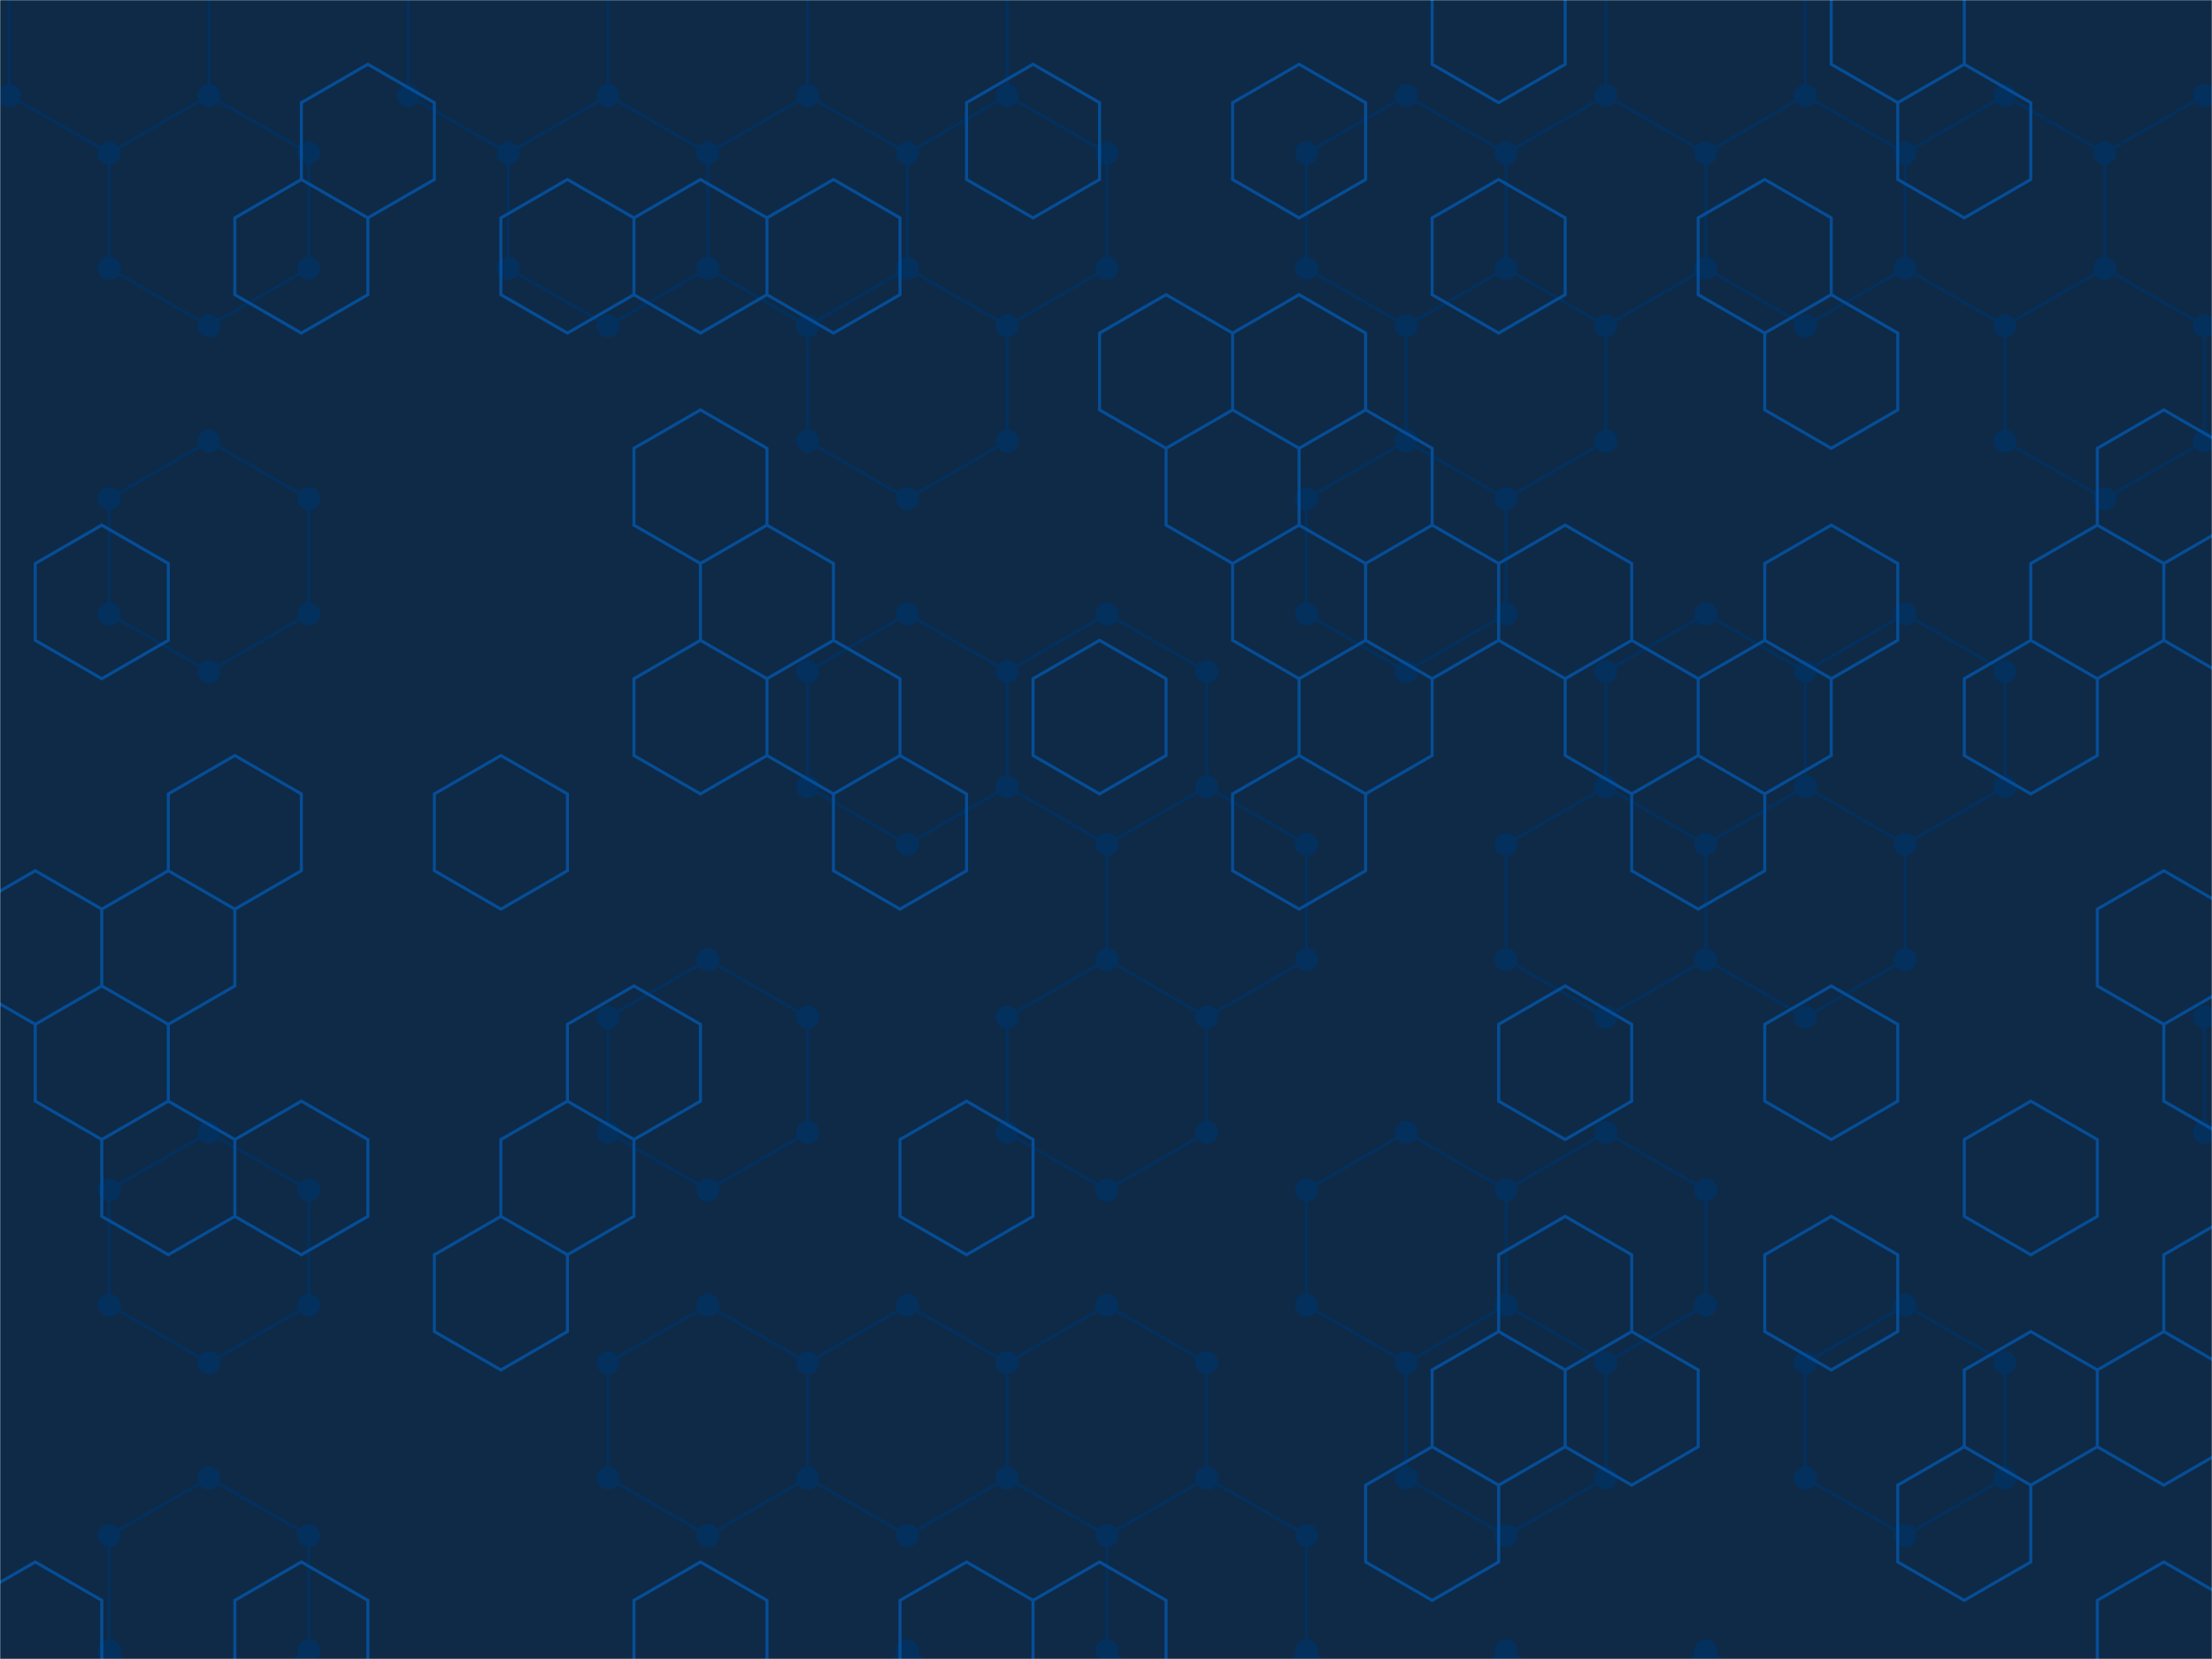 <svg xmlns="http://www.w3.org/2000/svg" version="1.1" xmlns:xlink="http://www.w3.org/1999/xlink" xmlns:svgjs="http://svgjs.com/svgjs" width="1440" height="1080" preserveAspectRatio="none" viewBox="0 0 1440 1080"><g mask="url(&quot;#SvgjsMask1004&quot;)" fill="none"><rect width="1440" height="1080" x="0" y="0" fill="#0e2a47"></rect><path d="M71.08 -50.31L136.03 -12.81L136.03 62.19L71.08 99.69L6.13 62.19L6.13 -12.81zM136.03 62.19L200.99 99.69L200.99 174.69L136.03 212.19L71.08 174.69L71.08 99.69zM136.03 287.19L200.99 324.69L200.99 399.69L136.03 437.19L71.08 399.69L71.08 324.69zM136.03 737.19L200.99 774.69L200.99 849.69L136.03 887.19L71.08 849.69L71.08 774.69zM136.03 962.19L200.99 999.69L200.99 1074.69L136.03 1112.19L71.08 1074.69L71.08 999.69zM330.89 -50.31L395.85 -12.81L395.85 62.19L330.89 99.69L265.94 62.19L265.94 -12.81zM395.85 62.19L460.8 99.69L460.8 174.69L395.85 212.19L330.89 174.69L330.89 99.69zM460.8 -50.31L525.76 -12.81L525.76 62.19L460.8 99.69L395.85 62.19L395.85 -12.81zM525.76 62.19L590.71 99.69L590.71 174.69L525.76 212.19L460.8 174.69L460.8 99.69zM460.8 624.69L525.76 662.19L525.76 737.19L460.8 774.69L395.85 737.19L395.85 662.19zM460.8 849.69L525.76 887.19L525.76 962.19L460.8 999.69L395.85 962.19L395.85 887.19zM590.71 -50.31L655.66 -12.81L655.66 62.19L590.71 99.69L525.76 62.19L525.76 -12.81zM655.66 62.19L720.62 99.69L720.62 174.69L655.66 212.19L590.71 174.69L590.71 99.69zM590.71 174.69L655.66 212.19L655.66 287.19L590.71 324.69L525.76 287.19L525.76 212.19zM590.71 399.69L655.66 437.19L655.66 512.19L590.71 549.69L525.76 512.19L525.76 437.19zM590.71 849.69L655.66 887.19L655.66 962.19L590.71 999.69L525.76 962.19L525.76 887.19zM590.71 1074.69L655.66 1112.19L655.66 1187.19L590.71 1224.69L525.76 1187.19L525.76 1112.19zM720.62 399.69L785.57 437.19L785.57 512.19L720.62 549.69L655.66 512.19L655.66 437.19zM785.57 512.19L850.53 549.69L850.53 624.69L785.57 662.19L720.62 624.69L720.62 549.69zM720.62 624.69L785.57 662.19L785.57 737.19L720.62 774.69L655.66 737.19L655.66 662.19zM720.62 849.69L785.57 887.19L785.57 962.19L720.62 999.69L655.66 962.19L655.66 887.19zM785.57 962.19L850.53 999.69L850.53 1074.69L785.57 1112.19L720.62 1074.69L720.62 999.69zM915.48 62.19L980.43 99.69L980.43 174.69L915.48 212.19L850.52 174.69L850.52 99.69zM915.48 287.19L980.43 324.69L980.43 399.69L915.48 437.19L850.52 399.69L850.52 324.69zM915.48 737.19L980.43 774.69L980.43 849.69L915.48 887.19L850.52 849.69L850.52 774.69zM850.52 1074.69L915.48 1112.19L915.48 1187.19L850.52 1224.69L785.57 1187.19L785.57 1112.19zM1045.39 62.19L1110.34 99.69L1110.34 174.69L1045.39 212.19L980.43 174.69L980.43 99.69zM980.43 174.69L1045.39 212.19L1045.39 287.19L980.43 324.69L915.48 287.19L915.48 212.19zM1045.39 512.19L1110.34 549.69L1110.34 624.69L1045.39 662.19L980.43 624.69L980.43 549.69zM1045.39 737.19L1110.34 774.69L1110.34 849.69L1045.39 887.19L980.43 849.69L980.43 774.69zM980.43 849.69L1045.39 887.19L1045.39 962.19L980.43 999.69L915.48 962.19L915.48 887.19zM980.43 1074.69L1045.39 1112.19L1045.39 1187.19L980.43 1224.69L915.48 1187.19L915.48 1112.19zM1110.34 -50.31L1175.29 -12.81L1175.29 62.19L1110.34 99.69L1045.39 62.19L1045.39 -12.81zM1175.29 62.19L1240.25 99.69L1240.25 174.69L1175.29 212.19L1110.34 174.69L1110.34 99.69zM1110.34 399.69L1175.29 437.19L1175.29 512.19L1110.34 549.69L1045.39 512.19L1045.39 437.19zM1175.29 512.19L1240.25 549.69L1240.25 624.69L1175.29 662.19L1110.34 624.69L1110.34 549.69zM1110.34 1074.69L1175.29 1112.19L1175.29 1187.19L1110.34 1224.69L1045.39 1187.19L1045.39 1112.19zM1305.2 62.19L1370.15 99.69L1370.15 174.69L1305.2 212.19L1240.25 174.69L1240.25 99.69zM1240.25 399.69L1305.2 437.19L1305.2 512.19L1240.25 549.69L1175.29 512.19L1175.29 437.19zM1240.25 849.69L1305.2 887.19L1305.2 962.19L1240.25 999.69L1175.29 962.19L1175.29 887.19zM1435.11 62.19L1500.06 99.69L1500.06 174.69L1435.11 212.19L1370.15 174.69L1370.15 99.69zM1370.15 174.69L1435.11 212.19L1435.11 287.19L1370.15 324.69L1305.2 287.19L1305.2 212.19zM1565.02 62.19L1629.97 99.69L1629.97 174.69L1565.02 212.19L1500.06 174.69L1500.06 99.69zM1565.02 287.19L1629.97 324.69L1629.97 399.69L1565.02 437.19L1500.06 399.69L1500.06 324.69zM1565.02 512.19L1629.97 549.69L1629.97 624.69L1565.02 662.19L1500.06 624.69L1500.06 549.69zM1500.06 624.69L1565.02 662.19L1565.02 737.19L1500.06 774.69L1435.11 737.19L1435.11 662.19z" stroke="#03305d" stroke-width="2"></path><path d="M63.58 -50.31 a7.5 7.5 0 1 0 15 0 a7.5 7.5 0 1 0 -15 0zM128.53 -12.81 a7.5 7.5 0 1 0 15 0 a7.5 7.5 0 1 0 -15 0zM128.53 62.19 a7.5 7.5 0 1 0 15 0 a7.5 7.5 0 1 0 -15 0zM63.58 99.69 a7.5 7.5 0 1 0 15 0 a7.5 7.5 0 1 0 -15 0zM-1.37 62.19 a7.5 7.5 0 1 0 15 0 a7.5 7.5 0 1 0 -15 0zM-1.37 -12.81 a7.5 7.5 0 1 0 15 0 a7.5 7.5 0 1 0 -15 0zM193.49 99.69 a7.5 7.5 0 1 0 15 0 a7.5 7.5 0 1 0 -15 0zM193.49 174.69 a7.5 7.5 0 1 0 15 0 a7.5 7.5 0 1 0 -15 0zM128.53 212.19 a7.5 7.5 0 1 0 15 0 a7.5 7.5 0 1 0 -15 0zM63.58 174.69 a7.5 7.5 0 1 0 15 0 a7.5 7.5 0 1 0 -15 0zM128.53 287.19 a7.5 7.5 0 1 0 15 0 a7.5 7.5 0 1 0 -15 0zM193.49 324.69 a7.5 7.5 0 1 0 15 0 a7.5 7.5 0 1 0 -15 0zM193.49 399.69 a7.5 7.5 0 1 0 15 0 a7.5 7.5 0 1 0 -15 0zM128.53 437.19 a7.5 7.5 0 1 0 15 0 a7.5 7.5 0 1 0 -15 0zM63.58 399.69 a7.5 7.5 0 1 0 15 0 a7.5 7.5 0 1 0 -15 0zM63.58 324.69 a7.5 7.5 0 1 0 15 0 a7.5 7.5 0 1 0 -15 0zM128.53 737.19 a7.5 7.5 0 1 0 15 0 a7.5 7.5 0 1 0 -15 0zM193.49 774.69 a7.5 7.5 0 1 0 15 0 a7.5 7.5 0 1 0 -15 0zM193.49 849.69 a7.5 7.5 0 1 0 15 0 a7.5 7.5 0 1 0 -15 0zM128.53 887.19 a7.5 7.5 0 1 0 15 0 a7.5 7.5 0 1 0 -15 0zM63.58 849.69 a7.5 7.5 0 1 0 15 0 a7.5 7.5 0 1 0 -15 0zM63.58 774.69 a7.5 7.5 0 1 0 15 0 a7.5 7.5 0 1 0 -15 0zM128.53 962.19 a7.5 7.5 0 1 0 15 0 a7.5 7.5 0 1 0 -15 0zM193.49 999.69 a7.5 7.5 0 1 0 15 0 a7.5 7.5 0 1 0 -15 0zM193.49 1074.69 a7.5 7.5 0 1 0 15 0 a7.5 7.5 0 1 0 -15 0zM128.53 1112.19 a7.5 7.5 0 1 0 15 0 a7.5 7.5 0 1 0 -15 0zM63.58 1074.69 a7.5 7.5 0 1 0 15 0 a7.5 7.5 0 1 0 -15 0zM63.58 999.69 a7.5 7.5 0 1 0 15 0 a7.5 7.5 0 1 0 -15 0zM323.39 -50.31 a7.5 7.5 0 1 0 15 0 a7.5 7.5 0 1 0 -15 0zM388.35 -12.81 a7.5 7.5 0 1 0 15 0 a7.5 7.5 0 1 0 -15 0zM388.35 62.19 a7.5 7.5 0 1 0 15 0 a7.5 7.5 0 1 0 -15 0zM323.39 99.69 a7.5 7.5 0 1 0 15 0 a7.5 7.5 0 1 0 -15 0zM258.44 62.19 a7.5 7.5 0 1 0 15 0 a7.5 7.5 0 1 0 -15 0zM258.44 -12.81 a7.5 7.5 0 1 0 15 0 a7.5 7.5 0 1 0 -15 0zM453.3 99.69 a7.5 7.5 0 1 0 15 0 a7.5 7.5 0 1 0 -15 0zM453.3 174.69 a7.5 7.5 0 1 0 15 0 a7.5 7.5 0 1 0 -15 0zM388.35 212.19 a7.5 7.5 0 1 0 15 0 a7.5 7.5 0 1 0 -15 0zM323.39 174.69 a7.5 7.5 0 1 0 15 0 a7.5 7.5 0 1 0 -15 0zM453.3 -50.31 a7.5 7.5 0 1 0 15 0 a7.5 7.5 0 1 0 -15 0zM518.26 -12.81 a7.5 7.5 0 1 0 15 0 a7.5 7.5 0 1 0 -15 0zM518.26 62.19 a7.5 7.5 0 1 0 15 0 a7.5 7.5 0 1 0 -15 0zM583.21 99.69 a7.5 7.5 0 1 0 15 0 a7.5 7.5 0 1 0 -15 0zM583.21 174.69 a7.5 7.5 0 1 0 15 0 a7.5 7.5 0 1 0 -15 0zM518.26 212.19 a7.5 7.5 0 1 0 15 0 a7.5 7.5 0 1 0 -15 0zM453.3 624.69 a7.5 7.5 0 1 0 15 0 a7.5 7.5 0 1 0 -15 0zM518.26 662.19 a7.5 7.5 0 1 0 15 0 a7.5 7.5 0 1 0 -15 0zM518.26 737.19 a7.5 7.5 0 1 0 15 0 a7.5 7.5 0 1 0 -15 0zM453.3 774.69 a7.5 7.5 0 1 0 15 0 a7.5 7.5 0 1 0 -15 0zM388.35 737.19 a7.5 7.5 0 1 0 15 0 a7.5 7.5 0 1 0 -15 0zM388.35 662.19 a7.5 7.5 0 1 0 15 0 a7.5 7.5 0 1 0 -15 0zM453.3 849.69 a7.5 7.5 0 1 0 15 0 a7.5 7.5 0 1 0 -15 0zM518.26 887.19 a7.5 7.5 0 1 0 15 0 a7.5 7.5 0 1 0 -15 0zM518.26 962.19 a7.5 7.5 0 1 0 15 0 a7.5 7.5 0 1 0 -15 0zM453.3 999.69 a7.5 7.5 0 1 0 15 0 a7.5 7.5 0 1 0 -15 0zM388.35 962.19 a7.5 7.5 0 1 0 15 0 a7.5 7.5 0 1 0 -15 0zM388.35 887.19 a7.5 7.5 0 1 0 15 0 a7.5 7.5 0 1 0 -15 0zM583.21 -50.31 a7.5 7.5 0 1 0 15 0 a7.5 7.5 0 1 0 -15 0zM648.16 -12.81 a7.5 7.5 0 1 0 15 0 a7.5 7.5 0 1 0 -15 0zM648.16 62.19 a7.5 7.5 0 1 0 15 0 a7.5 7.5 0 1 0 -15 0zM713.12 99.69 a7.5 7.5 0 1 0 15 0 a7.5 7.5 0 1 0 -15 0zM713.12 174.69 a7.5 7.5 0 1 0 15 0 a7.5 7.5 0 1 0 -15 0zM648.16 212.19 a7.5 7.5 0 1 0 15 0 a7.5 7.5 0 1 0 -15 0zM648.16 287.19 a7.5 7.5 0 1 0 15 0 a7.5 7.5 0 1 0 -15 0zM583.21 324.69 a7.5 7.5 0 1 0 15 0 a7.5 7.5 0 1 0 -15 0zM518.26 287.19 a7.5 7.5 0 1 0 15 0 a7.5 7.5 0 1 0 -15 0zM583.21 399.69 a7.5 7.5 0 1 0 15 0 a7.5 7.5 0 1 0 -15 0zM648.16 437.19 a7.5 7.5 0 1 0 15 0 a7.5 7.5 0 1 0 -15 0zM648.16 512.19 a7.5 7.5 0 1 0 15 0 a7.5 7.5 0 1 0 -15 0zM583.21 549.69 a7.5 7.5 0 1 0 15 0 a7.5 7.5 0 1 0 -15 0zM518.26 512.19 a7.5 7.5 0 1 0 15 0 a7.5 7.5 0 1 0 -15 0zM518.26 437.19 a7.5 7.5 0 1 0 15 0 a7.5 7.5 0 1 0 -15 0zM583.21 849.69 a7.5 7.5 0 1 0 15 0 a7.5 7.5 0 1 0 -15 0zM648.16 887.19 a7.5 7.5 0 1 0 15 0 a7.5 7.5 0 1 0 -15 0zM648.16 962.19 a7.5 7.5 0 1 0 15 0 a7.5 7.5 0 1 0 -15 0zM583.21 999.69 a7.5 7.5 0 1 0 15 0 a7.5 7.5 0 1 0 -15 0zM583.21 1074.69 a7.5 7.5 0 1 0 15 0 a7.5 7.5 0 1 0 -15 0zM648.16 1112.19 a7.5 7.5 0 1 0 15 0 a7.5 7.5 0 1 0 -15 0zM648.16 1187.19 a7.5 7.5 0 1 0 15 0 a7.5 7.5 0 1 0 -15 0zM583.21 1224.69 a7.5 7.5 0 1 0 15 0 a7.5 7.5 0 1 0 -15 0zM518.26 1187.19 a7.5 7.5 0 1 0 15 0 a7.5 7.5 0 1 0 -15 0zM518.26 1112.19 a7.5 7.5 0 1 0 15 0 a7.5 7.5 0 1 0 -15 0zM713.12 399.69 a7.5 7.5 0 1 0 15 0 a7.5 7.5 0 1 0 -15 0zM778.07 437.19 a7.5 7.5 0 1 0 15 0 a7.5 7.5 0 1 0 -15 0zM778.07 512.19 a7.5 7.5 0 1 0 15 0 a7.5 7.5 0 1 0 -15 0zM713.12 549.69 a7.5 7.5 0 1 0 15 0 a7.5 7.5 0 1 0 -15 0zM843.03 549.69 a7.5 7.5 0 1 0 15 0 a7.5 7.5 0 1 0 -15 0zM843.03 624.69 a7.5 7.5 0 1 0 15 0 a7.5 7.5 0 1 0 -15 0zM778.07 662.19 a7.5 7.5 0 1 0 15 0 a7.5 7.5 0 1 0 -15 0zM713.12 624.69 a7.5 7.5 0 1 0 15 0 a7.5 7.5 0 1 0 -15 0zM778.07 737.19 a7.5 7.5 0 1 0 15 0 a7.5 7.5 0 1 0 -15 0zM713.12 774.69 a7.5 7.5 0 1 0 15 0 a7.5 7.5 0 1 0 -15 0zM648.16 737.19 a7.5 7.5 0 1 0 15 0 a7.5 7.5 0 1 0 -15 0zM648.16 662.19 a7.5 7.5 0 1 0 15 0 a7.5 7.5 0 1 0 -15 0zM713.12 849.69 a7.5 7.5 0 1 0 15 0 a7.5 7.5 0 1 0 -15 0zM778.07 887.19 a7.5 7.5 0 1 0 15 0 a7.5 7.5 0 1 0 -15 0zM778.07 962.19 a7.5 7.5 0 1 0 15 0 a7.5 7.5 0 1 0 -15 0zM713.12 999.69 a7.5 7.5 0 1 0 15 0 a7.5 7.5 0 1 0 -15 0zM843.03 999.69 a7.5 7.5 0 1 0 15 0 a7.5 7.5 0 1 0 -15 0zM843.03 1074.69 a7.5 7.5 0 1 0 15 0 a7.5 7.5 0 1 0 -15 0zM778.07 1112.19 a7.5 7.5 0 1 0 15 0 a7.5 7.5 0 1 0 -15 0zM713.12 1074.69 a7.5 7.5 0 1 0 15 0 a7.5 7.5 0 1 0 -15 0zM907.98 62.19 a7.5 7.5 0 1 0 15 0 a7.5 7.5 0 1 0 -15 0zM972.93 99.69 a7.5 7.5 0 1 0 15 0 a7.5 7.5 0 1 0 -15 0zM972.93 174.69 a7.5 7.5 0 1 0 15 0 a7.5 7.5 0 1 0 -15 0zM907.98 212.19 a7.5 7.5 0 1 0 15 0 a7.5 7.5 0 1 0 -15 0zM843.02 174.69 a7.5 7.5 0 1 0 15 0 a7.5 7.5 0 1 0 -15 0zM843.02 99.69 a7.5 7.5 0 1 0 15 0 a7.5 7.5 0 1 0 -15 0zM907.98 287.19 a7.5 7.5 0 1 0 15 0 a7.5 7.5 0 1 0 -15 0zM972.93 324.69 a7.5 7.5 0 1 0 15 0 a7.5 7.5 0 1 0 -15 0zM972.93 399.69 a7.5 7.5 0 1 0 15 0 a7.5 7.5 0 1 0 -15 0zM907.98 437.19 a7.5 7.5 0 1 0 15 0 a7.5 7.5 0 1 0 -15 0zM843.02 399.69 a7.5 7.5 0 1 0 15 0 a7.5 7.5 0 1 0 -15 0zM843.02 324.69 a7.5 7.5 0 1 0 15 0 a7.5 7.5 0 1 0 -15 0zM907.98 737.19 a7.5 7.5 0 1 0 15 0 a7.5 7.5 0 1 0 -15 0zM972.93 774.69 a7.5 7.5 0 1 0 15 0 a7.5 7.5 0 1 0 -15 0zM972.93 849.69 a7.5 7.5 0 1 0 15 0 a7.5 7.5 0 1 0 -15 0zM907.98 887.19 a7.5 7.5 0 1 0 15 0 a7.5 7.5 0 1 0 -15 0zM843.02 849.69 a7.5 7.5 0 1 0 15 0 a7.5 7.5 0 1 0 -15 0zM843.02 774.69 a7.5 7.5 0 1 0 15 0 a7.5 7.5 0 1 0 -15 0zM843.02 1074.69 a7.5 7.5 0 1 0 15 0 a7.5 7.5 0 1 0 -15 0zM907.98 1112.19 a7.5 7.5 0 1 0 15 0 a7.5 7.5 0 1 0 -15 0zM907.98 1187.19 a7.5 7.5 0 1 0 15 0 a7.5 7.5 0 1 0 -15 0zM843.02 1224.69 a7.5 7.5 0 1 0 15 0 a7.5 7.5 0 1 0 -15 0zM778.07 1187.19 a7.5 7.5 0 1 0 15 0 a7.5 7.5 0 1 0 -15 0zM1037.89 62.19 a7.5 7.5 0 1 0 15 0 a7.5 7.5 0 1 0 -15 0zM1102.84 99.69 a7.5 7.5 0 1 0 15 0 a7.5 7.5 0 1 0 -15 0zM1102.84 174.69 a7.5 7.5 0 1 0 15 0 a7.5 7.5 0 1 0 -15 0zM1037.89 212.19 a7.5 7.5 0 1 0 15 0 a7.5 7.5 0 1 0 -15 0zM1037.89 287.19 a7.5 7.5 0 1 0 15 0 a7.5 7.5 0 1 0 -15 0zM1037.89 512.19 a7.5 7.5 0 1 0 15 0 a7.5 7.5 0 1 0 -15 0zM1102.84 549.69 a7.5 7.5 0 1 0 15 0 a7.5 7.5 0 1 0 -15 0zM1102.84 624.69 a7.5 7.5 0 1 0 15 0 a7.5 7.5 0 1 0 -15 0zM1037.89 662.19 a7.5 7.5 0 1 0 15 0 a7.5 7.5 0 1 0 -15 0zM972.93 624.69 a7.5 7.5 0 1 0 15 0 a7.5 7.5 0 1 0 -15 0zM972.93 549.69 a7.5 7.5 0 1 0 15 0 a7.5 7.5 0 1 0 -15 0zM1037.89 737.19 a7.5 7.5 0 1 0 15 0 a7.5 7.5 0 1 0 -15 0zM1102.84 774.69 a7.5 7.5 0 1 0 15 0 a7.5 7.5 0 1 0 -15 0zM1102.84 849.69 a7.5 7.5 0 1 0 15 0 a7.5 7.5 0 1 0 -15 0zM1037.89 887.19 a7.5 7.5 0 1 0 15 0 a7.5 7.5 0 1 0 -15 0zM1037.89 962.19 a7.5 7.5 0 1 0 15 0 a7.5 7.5 0 1 0 -15 0zM972.93 999.69 a7.5 7.5 0 1 0 15 0 a7.5 7.5 0 1 0 -15 0zM907.98 962.19 a7.5 7.5 0 1 0 15 0 a7.5 7.5 0 1 0 -15 0zM972.93 1074.69 a7.5 7.5 0 1 0 15 0 a7.5 7.5 0 1 0 -15 0zM1037.89 1112.19 a7.5 7.5 0 1 0 15 0 a7.5 7.5 0 1 0 -15 0zM1037.89 1187.19 a7.5 7.5 0 1 0 15 0 a7.5 7.5 0 1 0 -15 0zM972.93 1224.69 a7.5 7.5 0 1 0 15 0 a7.5 7.5 0 1 0 -15 0zM1102.84 -50.31 a7.5 7.5 0 1 0 15 0 a7.5 7.5 0 1 0 -15 0zM1167.79 -12.81 a7.5 7.5 0 1 0 15 0 a7.5 7.5 0 1 0 -15 0zM1167.79 62.19 a7.5 7.5 0 1 0 15 0 a7.5 7.5 0 1 0 -15 0zM1037.89 -12.81 a7.5 7.5 0 1 0 15 0 a7.5 7.5 0 1 0 -15 0zM1232.75 99.69 a7.5 7.5 0 1 0 15 0 a7.5 7.5 0 1 0 -15 0zM1232.75 174.69 a7.5 7.5 0 1 0 15 0 a7.5 7.5 0 1 0 -15 0zM1167.79 212.19 a7.5 7.5 0 1 0 15 0 a7.5 7.5 0 1 0 -15 0zM1102.84 399.69 a7.5 7.5 0 1 0 15 0 a7.5 7.5 0 1 0 -15 0zM1167.79 437.19 a7.5 7.5 0 1 0 15 0 a7.5 7.5 0 1 0 -15 0zM1167.79 512.19 a7.5 7.5 0 1 0 15 0 a7.5 7.5 0 1 0 -15 0zM1037.89 437.19 a7.5 7.5 0 1 0 15 0 a7.5 7.5 0 1 0 -15 0zM1232.75 549.69 a7.5 7.5 0 1 0 15 0 a7.5 7.5 0 1 0 -15 0zM1232.75 624.69 a7.5 7.5 0 1 0 15 0 a7.5 7.5 0 1 0 -15 0zM1167.79 662.19 a7.5 7.5 0 1 0 15 0 a7.5 7.5 0 1 0 -15 0zM1102.84 1074.69 a7.5 7.5 0 1 0 15 0 a7.5 7.5 0 1 0 -15 0zM1167.79 1112.19 a7.5 7.5 0 1 0 15 0 a7.5 7.5 0 1 0 -15 0zM1167.79 1187.19 a7.5 7.5 0 1 0 15 0 a7.5 7.5 0 1 0 -15 0zM1102.84 1224.69 a7.5 7.5 0 1 0 15 0 a7.5 7.5 0 1 0 -15 0zM1297.7 62.19 a7.5 7.5 0 1 0 15 0 a7.5 7.5 0 1 0 -15 0zM1362.65 99.69 a7.5 7.5 0 1 0 15 0 a7.5 7.5 0 1 0 -15 0zM1362.65 174.69 a7.5 7.5 0 1 0 15 0 a7.5 7.5 0 1 0 -15 0zM1297.7 212.19 a7.5 7.5 0 1 0 15 0 a7.5 7.5 0 1 0 -15 0zM1232.75 399.69 a7.5 7.5 0 1 0 15 0 a7.5 7.5 0 1 0 -15 0zM1297.7 437.19 a7.5 7.5 0 1 0 15 0 a7.5 7.5 0 1 0 -15 0zM1297.7 512.19 a7.5 7.5 0 1 0 15 0 a7.5 7.5 0 1 0 -15 0zM1232.75 849.69 a7.5 7.5 0 1 0 15 0 a7.5 7.5 0 1 0 -15 0zM1297.7 887.19 a7.5 7.5 0 1 0 15 0 a7.5 7.5 0 1 0 -15 0zM1297.7 962.19 a7.5 7.5 0 1 0 15 0 a7.5 7.5 0 1 0 -15 0zM1232.75 999.69 a7.5 7.5 0 1 0 15 0 a7.5 7.5 0 1 0 -15 0zM1167.79 962.19 a7.5 7.5 0 1 0 15 0 a7.5 7.5 0 1 0 -15 0zM1167.79 887.19 a7.5 7.5 0 1 0 15 0 a7.5 7.5 0 1 0 -15 0zM1427.61 62.19 a7.5 7.5 0 1 0 15 0 a7.5 7.5 0 1 0 -15 0zM1492.56 99.69 a7.5 7.5 0 1 0 15 0 a7.5 7.5 0 1 0 -15 0zM1492.56 174.69 a7.5 7.5 0 1 0 15 0 a7.5 7.5 0 1 0 -15 0zM1427.61 212.19 a7.5 7.5 0 1 0 15 0 a7.5 7.5 0 1 0 -15 0zM1427.61 287.19 a7.5 7.5 0 1 0 15 0 a7.5 7.5 0 1 0 -15 0zM1362.65 324.69 a7.5 7.5 0 1 0 15 0 a7.5 7.5 0 1 0 -15 0zM1297.7 287.19 a7.5 7.5 0 1 0 15 0 a7.5 7.5 0 1 0 -15 0zM1557.52 62.19 a7.5 7.5 0 1 0 15 0 a7.5 7.5 0 1 0 -15 0zM1622.47 99.69 a7.5 7.5 0 1 0 15 0 a7.5 7.5 0 1 0 -15 0zM1622.47 174.69 a7.5 7.5 0 1 0 15 0 a7.5 7.5 0 1 0 -15 0zM1557.52 212.19 a7.5 7.5 0 1 0 15 0 a7.5 7.5 0 1 0 -15 0zM1557.52 287.19 a7.5 7.5 0 1 0 15 0 a7.5 7.5 0 1 0 -15 0zM1622.47 324.69 a7.5 7.5 0 1 0 15 0 a7.5 7.5 0 1 0 -15 0zM1622.47 399.69 a7.5 7.5 0 1 0 15 0 a7.5 7.5 0 1 0 -15 0zM1557.52 437.19 a7.5 7.5 0 1 0 15 0 a7.5 7.5 0 1 0 -15 0zM1492.56 399.69 a7.5 7.5 0 1 0 15 0 a7.5 7.5 0 1 0 -15 0zM1492.56 324.69 a7.5 7.5 0 1 0 15 0 a7.5 7.5 0 1 0 -15 0zM1557.52 512.19 a7.5 7.5 0 1 0 15 0 a7.5 7.5 0 1 0 -15 0zM1622.47 549.69 a7.5 7.5 0 1 0 15 0 a7.5 7.5 0 1 0 -15 0zM1622.47 624.69 a7.5 7.5 0 1 0 15 0 a7.5 7.5 0 1 0 -15 0zM1557.52 662.19 a7.5 7.5 0 1 0 15 0 a7.5 7.5 0 1 0 -15 0zM1492.56 624.69 a7.5 7.5 0 1 0 15 0 a7.5 7.5 0 1 0 -15 0zM1492.56 549.69 a7.5 7.5 0 1 0 15 0 a7.5 7.5 0 1 0 -15 0zM1557.52 737.19 a7.5 7.5 0 1 0 15 0 a7.5 7.5 0 1 0 -15 0zM1492.56 774.69 a7.5 7.5 0 1 0 15 0 a7.5 7.5 0 1 0 -15 0zM1427.61 737.19 a7.5 7.5 0 1 0 15 0 a7.5 7.5 0 1 0 -15 0zM1427.61 662.19 a7.5 7.5 0 1 0 15 0 a7.5 7.5 0 1 0 -15 0z" fill="#03305d"></path><path d="M66.26 341.84L109.56 366.84L109.56 416.84L66.26 441.84L22.96 416.84L22.96 366.84zM22.96 566.84L66.26 591.84L66.26 641.84L22.96 666.84L-20.34 641.84L-20.34 591.84zM66.26 641.84L109.56 666.84L109.56 716.84L66.26 741.84L22.96 716.84L22.96 666.84zM22.96 1016.84L66.26 1041.84L66.26 1091.84L22.96 1116.84L-20.34 1091.84L-20.34 1041.84zM152.87 491.84L196.17 516.84L196.17 566.84L152.87 591.84L109.56 566.84L109.56 516.84zM109.56 566.84L152.87 591.84L152.87 641.84L109.56 666.84L66.26 641.84L66.26 591.84zM109.56 716.84L152.87 741.84L152.87 791.84L109.56 816.84L66.26 791.84L66.26 741.84zM239.47 41.84L282.77 66.84L282.77 116.84L239.47 141.84L196.17 116.84L196.17 66.84zM196.17 116.84L239.47 141.84L239.47 191.84L196.17 216.84L152.87 191.84L152.87 141.84zM196.17 716.84L239.47 741.84L239.47 791.84L196.17 816.84L152.87 791.84L152.87 741.84zM196.17 1016.84L239.47 1041.84L239.47 1091.84L196.17 1116.84L152.87 1091.84L152.87 1041.84zM326.08 491.84L369.38 516.84L369.38 566.84L326.08 591.84L282.77 566.84L282.77 516.84zM326.08 791.84L369.38 816.84L369.38 866.84L326.08 891.84L282.77 866.84L282.77 816.84zM369.38 116.84L412.68 141.84L412.68 191.84L369.38 216.84L326.08 191.84L326.08 141.84zM412.68 641.84L455.99 666.84L455.99 716.84L412.68 741.84L369.38 716.84L369.38 666.84zM369.38 716.84L412.68 741.84L412.68 791.84L369.38 816.84L326.08 791.84L326.08 741.84zM455.99 116.84L499.29 141.84L499.29 191.84L455.99 216.84L412.68 191.84L412.68 141.84zM455.99 266.84L499.29 291.84L499.29 341.84L455.99 366.84L412.68 341.84L412.68 291.84zM499.29 341.84L542.59 366.84L542.59 416.84L499.29 441.84L455.99 416.84L455.99 366.84zM455.99 416.84L499.29 441.84L499.29 491.84L455.99 516.84L412.68 491.84L412.68 441.84zM455.99 1016.84L499.29 1041.84L499.29 1091.84L455.99 1116.84L412.68 1091.84L412.68 1041.84zM542.59 116.84L585.89 141.84L585.89 191.84L542.59 216.84L499.29 191.84L499.29 141.84zM542.59 416.84L585.89 441.84L585.89 491.84L542.59 516.84L499.29 491.84L499.29 441.84zM585.89 491.84L629.2 516.84L629.2 566.84L585.89 591.84L542.59 566.84L542.59 516.84zM672.5 41.84L715.8 66.84L715.8 116.84L672.5 141.84L629.2 116.84L629.2 66.84zM629.2 716.84L672.5 741.84L672.5 791.84L629.2 816.84L585.89 791.84L585.89 741.84zM629.2 1016.84L672.5 1041.84L672.5 1091.84L629.2 1116.84L585.89 1091.84L585.89 1041.84zM759.1 191.84L802.41 216.84L802.41 266.84L759.1 291.84L715.8 266.84L715.8 216.84zM715.8 416.84L759.1 441.84L759.1 491.84L715.8 516.84L672.5 491.84L672.5 441.84zM715.8 1016.84L759.1 1041.84L759.1 1091.84L715.8 1116.84L672.5 1091.84L672.5 1041.84zM845.71 41.84L889.01 66.84L889.01 116.84L845.71 141.84L802.41 116.84L802.41 66.84zM845.71 191.84L889.01 216.84L889.01 266.84L845.71 291.84L802.41 266.84L802.41 216.84zM802.41 266.84L845.71 291.84L845.71 341.84L802.41 366.84L759.1 341.84L759.1 291.84zM845.71 341.84L889.01 366.84L889.01 416.84L845.71 441.84L802.41 416.84L802.41 366.84zM845.71 491.84L889.01 516.84L889.01 566.84L845.71 591.84L802.41 566.84L802.41 516.84zM889.01 266.84L932.31 291.84L932.31 341.84L889.01 366.84L845.71 341.84L845.71 291.84zM932.31 341.84L975.62 366.84L975.62 416.84L932.31 441.84L889.01 416.84L889.01 366.84zM889.01 416.84L932.31 441.84L932.31 491.84L889.01 516.84L845.71 491.84L845.71 441.84zM932.31 941.84L975.62 966.84L975.62 1016.84L932.31 1041.84L889.01 1016.84L889.01 966.84zM975.62 -33.16L1018.92 -8.16L1018.92 41.84L975.62 66.84L932.31 41.84L932.31 -8.16zM975.62 116.84L1018.92 141.84L1018.92 191.84L975.62 216.84L932.31 191.84L932.31 141.84zM1018.92 341.84L1062.22 366.84L1062.22 416.84L1018.92 441.84L975.62 416.84L975.62 366.84zM1018.92 641.84L1062.22 666.84L1062.22 716.84L1018.92 741.84L975.62 716.84L975.62 666.84zM1018.92 791.84L1062.22 816.84L1062.22 866.84L1018.92 891.84L975.62 866.84L975.62 816.84zM975.62 866.84L1018.92 891.84L1018.92 941.84L975.62 966.84L932.31 941.84L932.31 891.84zM1062.22 416.84L1105.52 441.84L1105.52 491.84L1062.22 516.84L1018.92 491.84L1018.92 441.84zM1105.52 491.84L1148.83 516.84L1148.83 566.84L1105.52 591.84L1062.22 566.84L1062.22 516.84zM1062.22 866.84L1105.52 891.84L1105.52 941.84L1062.22 966.84L1018.92 941.84L1018.92 891.84zM1148.83 116.84L1192.13 141.84L1192.13 191.84L1148.83 216.84L1105.52 191.84L1105.52 141.84zM1192.13 191.84L1235.43 216.84L1235.43 266.84L1192.13 291.84L1148.83 266.84L1148.83 216.84zM1192.13 341.84L1235.43 366.84L1235.43 416.84L1192.13 441.84L1148.83 416.84L1148.83 366.84zM1148.83 416.84L1192.13 441.84L1192.13 491.84L1148.83 516.84L1105.52 491.84L1105.52 441.84zM1192.13 641.84L1235.43 666.84L1235.43 716.84L1192.13 741.84L1148.83 716.84L1148.83 666.84zM1192.13 791.84L1235.43 816.84L1235.43 866.84L1192.13 891.84L1148.83 866.84L1148.83 816.84zM1235.43 -33.16L1278.73 -8.16L1278.73 41.84L1235.43 66.84L1192.13 41.84L1192.13 -8.16zM1278.73 41.84L1322.04 66.84L1322.04 116.84L1278.73 141.84L1235.43 116.84L1235.43 66.84zM1278.73 941.84L1322.04 966.84L1322.04 1016.84L1278.73 1041.84L1235.43 1016.84L1235.43 966.84zM1365.34 341.84L1408.64 366.84L1408.64 416.84L1365.34 441.84L1322.04 416.84L1322.04 366.84zM1322.04 416.84L1365.34 441.84L1365.34 491.84L1322.04 516.84L1278.73 491.84L1278.73 441.84zM1322.04 716.84L1365.34 741.84L1365.34 791.84L1322.04 816.84L1278.73 791.84L1278.73 741.84zM1322.04 866.84L1365.34 891.84L1365.34 941.84L1322.04 966.84L1278.73 941.84L1278.73 891.84zM1408.64 266.84L1451.94 291.84L1451.94 341.84L1408.64 366.84L1365.34 341.84L1365.34 291.84zM1451.94 341.84L1495.25 366.84L1495.25 416.84L1451.94 441.84L1408.64 416.84L1408.64 366.84zM1408.64 566.84L1451.94 591.84L1451.94 641.84L1408.64 666.84L1365.34 641.84L1365.34 591.84zM1451.94 641.84L1495.25 666.84L1495.25 716.84L1451.94 741.84L1408.64 716.84L1408.64 666.84zM1451.94 791.84L1495.25 816.84L1495.25 866.84L1451.94 891.84L1408.64 866.84L1408.64 816.84zM1408.64 866.84L1451.94 891.84L1451.94 941.84L1408.64 966.84L1365.34 941.84L1365.34 891.84zM1408.64 1016.84L1451.94 1041.84L1451.94 1091.84L1408.64 1116.84L1365.34 1091.84L1365.34 1041.84z" stroke="rgba(6, 80, 156, 0.93)" stroke-width="2"></path></g><defs><mask id="SvgjsMask1004"><rect width="1440" height="1080" fill="#ffffff"></rect></mask></defs></svg>